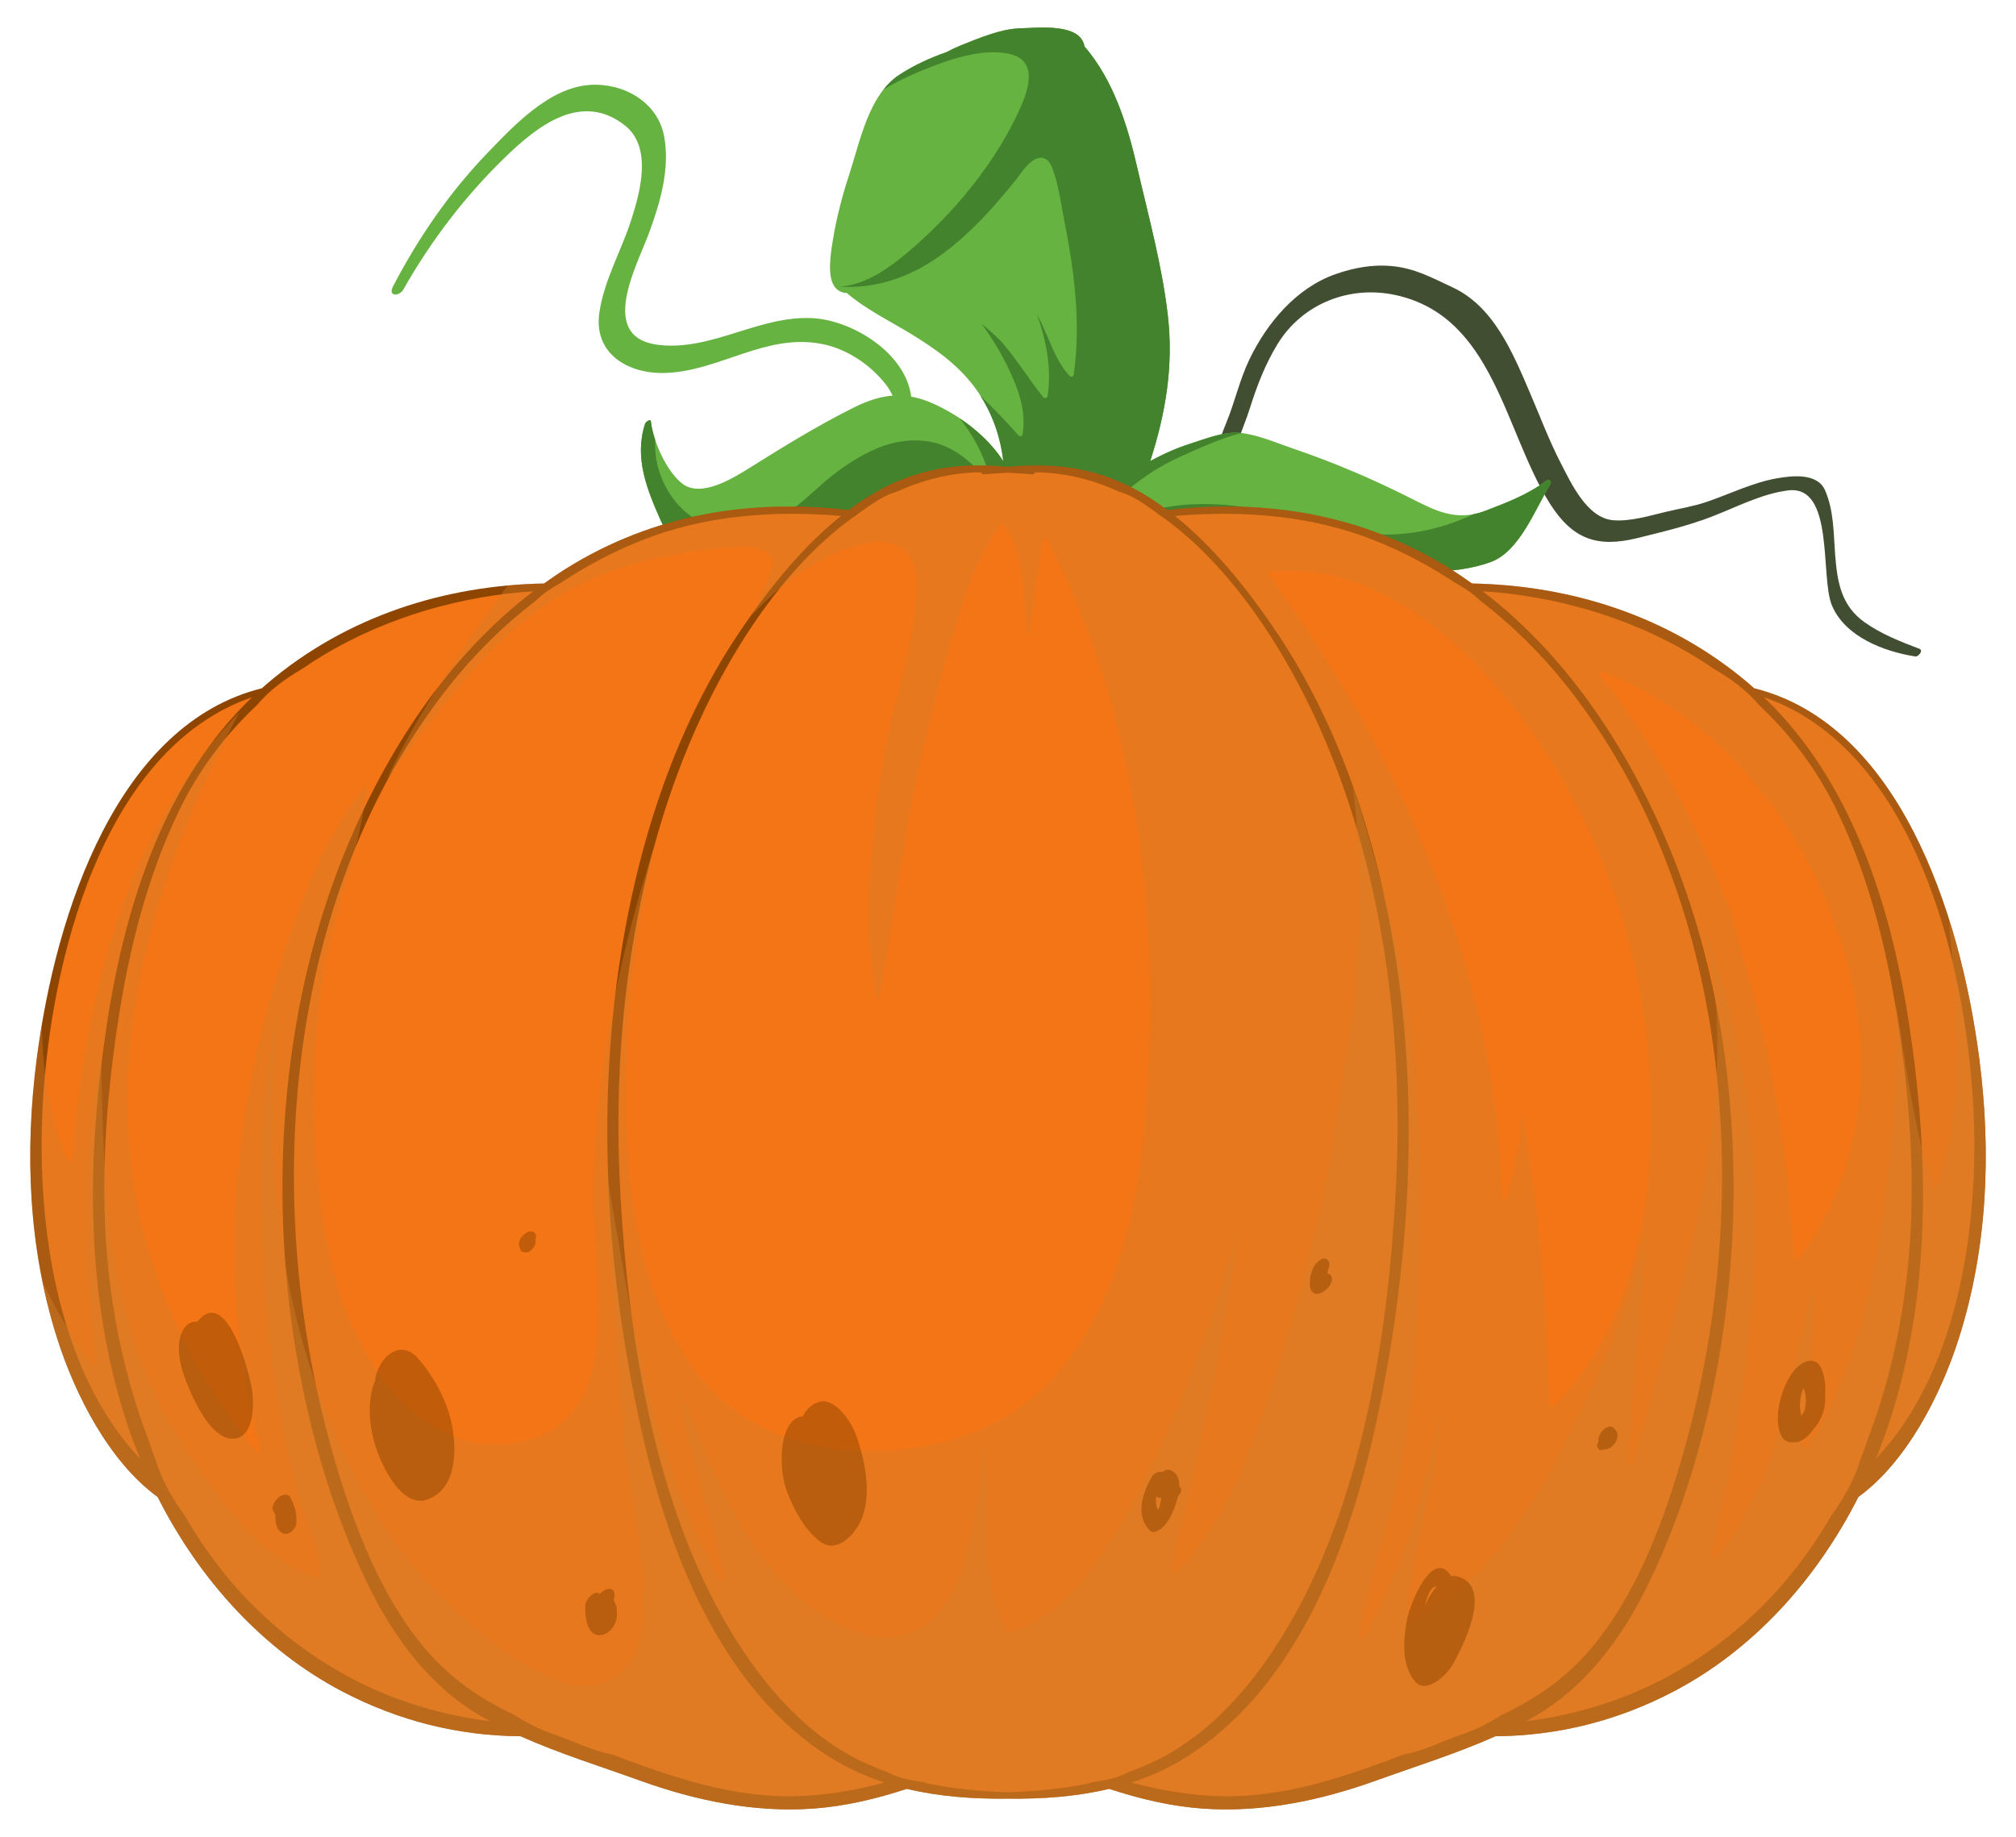 <?xml version="1.0" encoding="utf-8"?>
<!-- Generator: Adobe Illustrator 27.5.0, SVG Export Plug-In . SVG Version: 6.00 Build 0)  -->
<svg version="1.1" id="Layer_1" xmlns="http://www.w3.org/2000/svg" xmlns:xlink="http://www.w3.org/1999/xlink" x="0px" y="0px"
	 viewBox="0 0 270.907 246.846" style="enable-background:new 0 0 270.907 246.846;" xml:space="preserve">
<g>
	<path style="fill:#66B341;" d="M131.835,67.087c-3.066-1.134-6.689-0.936-9.503-2.655c-1.933-1.182-0.292-4.452,0.045-6.254
		c0.279-1.494,0.212-3.051,0.097-4.555c-0.458-5.924-7.684-10.504-13.114-10.858c-7.249-0.474-13.73,4.464-20.918,3.574
		c-8.18-1.015-2.843-10.645-1.233-15.02c1.497-4.071,2.848-8.621,2.04-12.984c-0.862-4.649-5.469-7.203-9.938-6.927
		c-5.5,0.343-10.295,5.499-13.841,9.184c-5.085,5.28-9.288,11.421-12.667,17.914c-0.701,1.349,0.839,1.384,1.415,0.369
		c3.685-6.505,8.23-12.463,13.593-17.676c4.378-4.255,10.256-8.931,16.116-4.381c3.782,2.935,2.108,8.965,0.901,12.727
		c-1.335,4.16-3.668,8.135-4.291,12.488c-0.801,5.617,4.028,8.271,8.945,8.081c7.25-0.281,13.366-5.302,20.837-3.92
		c3.377,0.624,6.549,2.732,8.661,5.394c2.636,3.319,1.36,7.275,0.655,10.97c-1.064,5.559,8.353,5.559,11.661,5.708
		C131.735,68.286,132.41,67.301,131.835,67.087z"/>
	<path style="fill:#424E32;" d="M257.946,87.192c-2.577-0.985-5.096-1.96-7.37-3.563c-3.168-2.231-3.69-5.447-3.969-9.058
		c-0.227-2.942-0.162-5.937-1.357-8.683c-1.029-2.362-4.412-1.968-6.414-1.625c-3.21,0.55-6.378,2.11-9.447,3.163
		c-1.779,0.613-3.732,0.927-5.564,1.361c-2.184,0.521-4.793,1.321-7.07,1.118c-3.494-0.315-5.609-4.938-7-7.633
		c-1.629-3.152-2.867-6.48-4.266-9.735c-2.259-5.252-4.807-11.382-10.304-13.928c-2.794-1.295-5.033-2.565-8.186-2.858
		c-2.563-0.24-5.092,0.234-7.504,1.076c-5.29,1.845-9.228,6.552-11.591,11.451c-1.332,2.763-1.961,5.749-3.13,8.562
		c-1.224,2.945-1.979,5.842-1.711,9.044c0.139,1.647,2.591-0.358,2.518-1.541c-0.22-3.593,1.377-6.292,2.408-9.579
		c0.927-2.953,2.036-5.811,3.647-8.465c3.351-5.517,9.723-7.999,15.915-6.646c13.221,2.891,14.588,18.313,20.721,28.014
		c3.022,4.776,6.335,5.975,11.737,4.643c3.372-0.832,6.829-1.653,10.068-2.906c3.313-1.28,6.649-3.056,10.2-3.501
		c6.289-0.788,4.282,11.617,5.898,15.46c1.776,4.226,7.033,6.203,11.195,6.849C257.802,88.28,258.489,87.4,257.946,87.192z"/>
	<g>
		<g>
			<path style="fill:#66B341;" d="M207.697,64.657c-2.386,1.803-5.272,2.896-8.047,3.962c-3.969,1.522-6.718,0.03-10.249-1.751
				c-5.071-2.56-10.34-4.793-15.718-6.618c-2.306-0.783-4.662-1.846-7.092-2.088c-2.087-0.209-4.674,0.828-6.616,1.446
				c-1.886,0.603-3.689,1.409-5.415,2.358l0.01-0.027c2.09-6.49,3.143-12.813,2.354-19.608c-0.781-6.722-2.604-13.311-4.124-19.893
				c-1.313-5.689-3.184-11.687-7.071-16.2c-0.527-3.175-6.191-2.498-8.747-2.427c-2.5,0.07-5.531,1.354-7.819,2.268
				c-0.688,0.277-1.362,0.597-2.022,0.945c-2.248,0.784-4.398,1.783-6.323,3.048c-4.104,2.7-5.265,9.022-6.689,13.35
				c-0.948,2.881-1.711,5.807-2.2,8.8c-0.265,1.617-0.903,5.146,0.387,6.501c0.439,0.461,0.945,0.639,1.478,0.651
				c2.506,2.159,5.805,3.779,8.561,5.456c3.491,2.126,6.803,4.475,9.111,7.91c1.957,2.909,2.977,6.028,3.359,9.233
				c-2.112-3.29-5.52-5.893-8.998-7.544c-4.048-1.922-7.195-1.611-11.126,0.35c-4.739,2.363-9.394,5.223-13.881,8.036
				c-2.233,1.398-6.582,4.15-9.142,2.169c-2.121-1.641-3.931-5.755-4.2-8.302c-0.056-0.53-0.731,0.056-0.805,0.289
				c-1.47,4.578,0.288,8.876,2.17,13.085c2.104,4.701,5.565,7.664,10.749,8.123c5.175,0.459,10.903-2.117,15.447-4.25
				c5.138-2.409,14.038-9.246,19.506-4.111c0.032,0.031,0.068,0.045,0.106,0.05c-0.392,2.788-1.071,5.568-1.859,8.265
				c-0.367,1.034-0.542,2.086-0.096,3.175c0.629,1.529,4.617,1.775,5.942,1.861c2.456,0.164,4.878-0.555,6.912-1.903
				c1.274-0.846,1.732-2.449,2.157-3.891c0.376-0.586,0.737-1.18,1.085-1.781c1.538-1.217,3.2-2.064,5.226-2.658
				c3.883-1.138,7.52-0.179,11.333,0.738c5.641,1.357,11.419,2.271,17.209,2.672c5.663,0.393,12.341,1.165,17.774-0.824
				c3.886-1.423,6.012-7.224,7.961-10.38C208.634,64.594,208.145,64.319,207.697,64.657z"/>
			<path style="fill:#66B341;" d="M115.043,23.344c1.477-4.636,2.674-10.573,7.136-13.182c0.02-0.011,0.04-0.021,0.059-0.033
				c-0.171,0.119-0.344,0.24-0.515,0.358c-0.261,0.182-0.38,0.834,0.07,0.564c1.695-1.017,3.366-2.075,5.091-3.04
				c0.253-0.144,0.509-0.274,0.767-0.401c3.177-1.179,6.558-1.989,9.715-2.422c0.145-0.019,0.33-0.366,0.122-0.346
				c-1.046,0.1-2.11,0.236-3.181,0.408c2.073-0.578,4.013-0.495,6.192-0.443c1.394,0.032,3.046,0.108,3.987,1.337
				c0.84,1.096-0.029,2.984-0.41,4.064c-1.497,4.235-4.503,8.289-7.393,11.668c-3.221,3.766-6.785,7.057-10.77,10.001
				c-3.338,2.467-7.061,5.03-10.983,6.438C110.327,39.966,114.489,25.085,115.043,23.344z"/>
			<path style="fill:#66B341;" d="M202.822,72.416c-2.521,3.365-7.614,3.039-11.387,2.968c-6.228-0.118-12.376-0.681-18.539-1.559
				c-5.893-0.84-15.005-3.907-21.245-1.252c-1.521,1.147-3.522,2.157-4.312,3.972c-0.077,0.179-0.143,0.361-0.206,0.546
				c0.038-0.036,0.075-0.071,0.111-0.108c-0.064,0.163-0.126,0.326-0.186,0.491c-0.03,0.052-0.061,0.101-0.091,0.15
				c-0.241,0.824-0.464,1.649-1.042,2.285c-0.289,0.396-0.643,0.759-1.13,1.059c-1.461,0.902-3.292,1.082-4.968,1.1
				c-1.511,0.014-2.925-0.253-4.358-0.693c-2.747-0.844-1.94-3.828-1.299-5.742c0.03-0.089,0.016-0.133-0.017-0.155
				c0.53-1.916,0.95-3.833,1.23-5.749c-0.086-0.142-0.173-0.28-0.267-0.416c-0.11-0.161-0.224-0.32-0.335-0.48
				c-0.002,0.027-0.004,0.055-0.007,0.082c-2.505-2.602-7.165-1.762-10.164-0.676c-5.145,1.86-9.698,5.108-14.868,7.001
				c-5.527,2.026-11.971,3.323-16.749-0.964c-1.937-1.737-3.177-4.467-4.144-6.826c-1.161-2.831-2.195-5.499-1.88-8.397
				c0.691,2.818,2.374,6.602,4.623,7.43c3.701,1.364,8.248-2.104,11.214-3.918c2.243-1.37,4.57-2.595,6.832-3.934
				c3.036-1.797,6.155-3.968,9.696-4.536c5.108-0.821,11.958,4.364,15.035,8.552c0.477,0.428,0.938,0.876,1.366,1.354
				c-0.105-3.358-0.8-6.701-2.357-10.007c-1.762-3.74-4.79-6.332-8.181-8.574c-3.292-2.179-7.243-3.82-10.476-6.165
				c0.802-0.213,1.61-0.651,2.299-0.988c2.67-1.303,5.189-3.021,7.627-4.713c4.663-3.235,8.67-7.137,12.412-11.377
				c3.537-4.008,7.14-9.03,8.539-14.247c0.077-0.283,0.122-0.547,0.149-0.793c3.312,4.587,4.936,10.467,6.192,15.828
				c1.407,6.004,2.955,12.024,3.867,18.128c1.061,7.1,0.138,14.364-2.008,21.299c-2.037,1.188-3.958,2.577-5.756,4.099
				c-0.036,0.03-0.059,0.066-0.078,0.104c2.835-1.928,5.941-3.86,9.167-4.915c2.496-1.021,5.099-1.789,7.785-2.267
				c2.644-0.472,5.656,1.203,8.114,1.996c3.116,1.005,6.153,2.259,9.156,3.562c4.275,1.853,9.202,5.559,13.988,5.657
				c2.065,0.043,4.352-1.285,6.204-2.056c1.454-0.603,2.874-1.293,4.204-2.127C205.395,68.477,204.236,70.526,202.822,72.416z"/>
			<path style="fill:#44832D;" d="M207.697,64.657c-2.386,1.803-5.272,2.896-8.047,3.962c-0.568,0.218-1.108,0.367-1.633,0.47
				c-3.913,1.859-8.214,2.864-12.627,2.728c-6.752-0.208-13.051-3.183-19.749-3.88c-3.629-0.378-7.38-0.292-10.917,0.675
				c-1.737,0.477-3.381,1.063-4.903,2.035c-1.119,0.717-2.199,1.345-3.528,1.542c-0.329,0.049-0.513-0.274-0.311-0.534
				c3.293-4.259,7.618-8.046,12.559-10.252c2.592-1.156,5.396-2.479,8.267-3.21c-0.072-0.009-0.144-0.023-0.217-0.03
				c-2.087-0.209-4.674,0.828-6.616,1.446c-1.886,0.603-3.689,1.409-5.415,2.358l0.01-0.027c2.09-6.49,3.143-12.813,2.354-19.608
				c-0.781-6.722-2.604-13.311-4.124-19.893c-1.313-5.689-3.184-11.687-7.071-16.2c-0.527-3.175-6.191-2.498-8.747-2.427
				c-2.5,0.07-5.531,1.354-7.819,2.268c-0.688,0.277-1.362,0.597-2.022,0.945c-2.248,0.784-4.398,1.783-6.323,3.048
				c-0.805,0.53-1.495,1.204-2.098,1.97c1.64-1.011,3.398-1.845,5.167-2.566c3.423-1.395,7.719-2.97,11.485-2.293
				c3.96,0.712,3.057,4.306,1.815,7.134c-3.297,7.511-9.187,14.569-15.467,19.803c-2.398,1.999-5.259,3.995-8.452,4.356
				c-0.153,0.018-0.308,0.03-0.465,0.041c5.107,0.344,9.975-1.436,14.16-4.626c2.456-1.869,4.675-4.036,6.715-6.349
				c0.925-1.047,1.827-2.113,2.701-3.203c0.738-0.92,1.434-2.094,2.423-2.764c1.191-0.808,2.144-0.258,2.618,1.025
				c0.872,2.36,1.196,5.049,1.682,7.51c1.314,6.665,2.149,13.512,1.179,20.279c-0.036,0.242-0.385,0.302-0.535,0.142
				c-1.843-1.973-2.6-4.613-3.745-6.999c-0.211-0.44-0.439-0.87-0.673-1.3c1.312,3.608,2.012,7.464,1.436,11.034
				c-0.037,0.229-0.39,0.317-0.534,0.141c-1.854-2.265-3.375-4.789-5.263-7.027c-0.92-1.088-1.992-1.985-3.071-2.877
				c1.305,1.787,2.478,3.678,3.449,5.647c1.393,2.833,2.634,6.026,2.063,9.231c-0.042,0.231-0.386,0.315-0.535,0.141
				c-1.626-1.888-3.384-3.647-5.161-5.39c1.79,2.798,2.748,5.78,3.113,8.842c-1.467-2.285-3.564-4.229-5.871-5.762
				c1.832,2.293,3.257,4.895,3.977,7.752c0.074,0.29-0.318,0.569-0.533,0.311c-1.951-2.341-4.446-4.432-7.544-4.945
				c-2.639-0.438-5.327,0.099-7.731,1.24c-2.585,1.229-4.933,2.906-7.051,4.824c-2.025,1.833-4.093,3.71-6.63,4.817
				c-4.773,2.085-10.169,0.908-13.215-3.54c-1.431-2.09-2.226-4.498-2.194-7.042c0.002-0.146,0.001-0.335,0.004-0.545
				c-0.287-0.863-0.484-1.694-0.559-2.402c-0.056-0.53-0.731,0.056-0.805,0.289c-1.47,4.578,0.288,8.876,2.17,13.085
				c2.104,4.701,5.565,7.664,10.749,8.123c5.175,0.459,10.903-2.117,15.447-4.25c5.138-2.409,14.038-9.246,19.506-4.111
				c0.032,0.031,0.068,0.045,0.106,0.05c-0.08,0.569-0.18,1.138-0.282,1.706c0.871-0.928,1.907-1.691,3.047-2.207
				c0.234-0.107,0.454,0.022,0.482,0.275c0.46,4.223-1.157,9.979,2.143,13.359c0.046,0.049,0.068,0.1,0.081,0.151
				c1.935-0.146,3.806-0.811,5.429-1.888c1.274-0.846,1.732-2.449,2.157-3.891c0.376-0.586,0.737-1.18,1.085-1.781
				c1.538-1.217,3.2-2.064,5.226-2.658c3.883-1.138,7.52-0.179,11.333,0.738c5.641,1.357,11.419,2.271,17.209,2.672
				c5.663,0.393,12.341,1.165,17.774-0.824c3.886-1.423,6.012-7.224,7.961-10.38C208.634,64.594,208.145,64.319,207.697,64.657z"/>
			<path style="opacity:0.4;fill:#44832D;" d="M141.008,7.846c-0.208,5.351-2.126,10.418-4.497,15.179
				c2.546-3.307,4.209-7.257,7.074-10.345c0.153-0.166,0.382-0.093,0.502,0.063c5.822,7.618,8.045,17.485,8.326,26.919
				c0.281,9.402-1.122,19-4.469,27.814c2.578-1.535,5.077-3.461,7.095-5.759c-0.16,0.084-0.322,0.162-0.48,0.249l0.01-0.027
				c2.09-6.49,3.143-12.813,2.354-19.608c-0.781-6.722-2.604-13.311-4.124-19.893c-1.313-5.689-3.184-11.687-7.071-16.2
				c-0.36-2.17-3.119-2.54-5.646-2.535C140.947,4.809,141.063,6.432,141.008,7.846z"/>
		</g>
		<path style="opacity:0.4;fill:#44832D;" d="M135.324,70.692c-1.136-1.772-2.993-3.171-4.794-4.095
			c-2.658-1.367-5.449-1.619-8.354-0.902c-2.594,0.641-5.198,1.636-7.502,2.999c-1.954,1.156-3.717,2.571-5.586,3.85
			c-3.705,2.531-7.724,3.773-12.234,3.175c-1.841-0.244-3.67-0.708-5.343-1.469c2.021,2.243,4.678,3.628,8.08,3.93
			c5.175,0.459,10.903-2.117,15.447-4.25c5.138-2.409,14.038-9.246,19.506-4.111c0.032,0.031,0.068,0.045,0.106,0.05
			c-0.08,0.569-0.18,1.138-0.282,1.706C134.667,71.258,134.99,70.968,135.324,70.692z"/>
	</g>
	<g>
		<g>
			<path style="fill:#8D4500;" d="M265.976,142.289c-2.575-19.94-10.977-45.001-30.252-49.8c-0.262-0.233-0.522-0.467-0.79-0.693
				c-10.676-9.055-23.869-13.139-37.126-13.388c-0.971-0.692-1.952-1.366-2.963-1.998c-11.861-7.404-24.864-9.378-37.987-7.87
				c-0.888-0.665-1.795-1.293-2.728-1.871c-6.107-3.785-12.102-4.553-18.676-3.932c-6.576-0.621-12.57,0.146-18.677,3.932
				c-0.933,0.578-1.84,1.206-2.728,1.871c-13.124-1.508-26.126,0.466-37.987,7.87c-1.01,0.632-1.992,1.306-2.962,1.998
				c-13.258,0.249-26.45,4.333-37.127,13.388c-0.268,0.227-0.528,0.46-0.79,0.693c-19.274,4.799-27.675,29.859-30.251,49.8
				C3.3,154.909,3.837,167.72,7.667,179.8c2.392,7.543,6.976,16.604,13.515,21.354c5.678,11.221,14.212,20.559,24.754,26.103
				c7.712,4.054,15.802,5.996,24.015,6.053c5.194,2.32,10.719,4.036,15.938,5.919c7.538,2.72,15.435,4.369,23.377,3.804
				c4.271-0.305,8.473-1.304,12.59-2.654c4.428,1.06,9.015,1.372,13.597,1.316c4.582,0.056,9.169-0.257,13.595-1.316
				c4.12,1.351,8.32,2.35,12.592,2.654c7.943,0.565,15.84-1.084,23.376-3.804c5.221-1.883,10.746-3.599,15.94-5.919
				c8.211-0.057,16.301-1.999,24.014-6.053c10.543-5.544,19.077-14.882,24.755-26.103c6.538-4.751,11.122-13.811,13.513-21.354
				C267.068,167.72,267.608,154.909,265.976,142.289z"/>
			<path style="fill:#F47515;" d="M5.854,146.691c1.475-20.449,9.041-46.47,28.021-53c-11.553,11.054-16.966,27.369-19.49,43.798
				c-2.765,17.99-2.999,36.737,2.776,54.058c0.509,1.524,1.079,3.02,1.686,4.497C7.496,184.101,4.629,163.654,5.854,146.691z"/>
			<path style="fill:#F47515;" d="M56.463,229.306c-7.889-2.353-15.252-6.682-21.451-12.576c-3.991-3.793-7.354-8.193-10.153-12.997
				c-1.649-2.335-3.141-4.818-3.964-7.621c-0.344-0.837-0.653-1.691-0.917-2.56c-3.086-7.97-4.918-16.586-5.625-25.211
				c-0.797-9.725-0.132-19.554,1.229-29.178c1.483-10.471,3.902-20.683,8.41-30.08c2.696-5.621,6.313-10.376,10.538-14.335
				c1.665-1.995,3.768-3.511,5.958-4.794c8.27-5.716,18.019-9.028,27.639-10.176c1.179-0.14,2.362-0.245,3.543-0.323
				C60.868,87.666,52.7,99.626,47.085,112.71c-6.52,15.188-9.363,32.126-9.117,48.896c0.254,17.413,4.044,36.206,11.583,51.535
				c3.519,7.153,8.343,13.508,14.886,17.357c0.464,0.273,0.934,0.536,1.409,0.795C62.672,230.923,59.523,230.218,56.463,229.306z"/>
			<path style="fill:#F47515;" d="M106.644,241.374c-8.405,0.159-16.538-2.627-24.421-5.63c-0.021-0.001-0.041,0.006-0.064,0.001
				c-1.746-0.344-3.385-0.978-5.04-1.674c-1.592-0.67-3.26-1.141-4.829-1.867c-1.105-0.514-2.171-1.1-3.197-1.757
				c-4.39-2.103-8.473-4.757-11.986-8.919c-5.873-6.96-9.465-16.253-12.096-25.212c-10.17-34.631-6.932-75.932,15.32-104.086
				c3.468-4.389,7.414-8.272,11.729-11.559c0.188-0.191,0.382-0.377,0.591-0.551c0.854-0.707,1.742-1.263,2.648-1.761
				c3.4-2.263,6.992-4.17,10.733-5.67c8.611-3.457,17.869-4.132,26.984-3.354c-5.087,4.064-9.414,9.423-13.169,14.891
				c-9.436,13.736-14.668,30.574-16.928,47.541c-2.647,19.877-1.13,40.244,3.121,59.704c3.682,16.855,10.495,34.439,24.302,43.892
				c2.711,1.855,5.567,3.204,8.518,4.168C114.872,240.602,110.812,241.297,106.644,241.374z"/>
			<path style="fill:#F47515;" d="M147.548,239.37c-0.319,0.067-0.64,0.123-0.962,0.155c0.03,0.014,0.063,0.024,0.095,0.037
				c-3.681,0.814-7.449,1.158-11.228,1.275c-3.782-0.117-7.547-0.462-11.228-1.275c0.031-0.013,0.063-0.023,0.096-0.037
				c-0.323-0.032-0.644-0.088-0.962-0.155c-1.417-0.232-2.828-0.513-4.103-1.243c-1.221-0.436-2.431-0.928-3.623-1.508
				c-7.919-3.854-13.994-11.221-18.504-19.238c-9.467-16.828-12.854-38.623-13.823-58.153c-0.961-19.294,1.437-39.136,8.375-56.927
				c4.675-11.99,12.526-25.298,22.986-32.809c0.014,0.002,0.028,0.004,0.043,0.006c0.619-0.484,1.253-0.945,1.902-1.393
				c1.227-0.844,2.485-1.638,3.866-2.013c3.059-1.41,6.297-2.316,9.71-2.562c0.539-0.039,1.078-0.053,1.618-0.065
				c0.073,0.145,0.216,0.292,0.333,0.282c1.102-0.091,2.207-0.166,3.314-0.224c1.107,0.058,2.212,0.133,3.314,0.224
				c0.116,0.01,0.259-0.137,0.331-0.282c0.54,0.013,1.08,0.026,1.619,0.065c3.412,0.246,6.649,1.152,9.708,2.562
				c1.382,0.375,2.64,1.169,3.866,2.013c0.649,0.447,1.284,0.908,1.903,1.393c0.014-0.002,0.028-0.004,0.042-0.006
				c10.461,7.511,18.312,20.818,22.987,32.809c6.938,17.791,9.337,37.633,8.376,56.927c-0.971,19.53-4.356,41.325-13.824,58.153
				c-4.511,8.018-10.585,15.385-18.504,19.238c-1.191,0.58-2.401,1.072-3.623,1.508C150.376,238.857,148.963,239.138,147.548,239.37
				z"/>
			<path style="fill:#F47515;" d="M198.617,232.204c-1.57,0.727-3.237,1.197-4.828,1.867c-1.655,0.696-3.295,1.33-5.041,1.674
				c-0.023,0.005-0.043-0.002-0.064-0.001c-7.883,3.003-16.016,5.789-24.422,5.63c-4.168-0.077-8.228-0.772-12.215-1.843
				c2.95-0.964,5.807-2.313,8.517-4.168c13.808-9.452,20.62-27.037,24.301-43.892c4.252-19.46,5.769-39.827,3.121-59.704
				c-2.259-16.967-7.491-33.805-16.926-47.541c-3.757-5.468-8.084-10.826-13.169-14.891c9.114-0.777,18.373-0.103,26.983,3.354
				c3.742,1.5,7.333,3.407,10.733,5.67c0.906,0.498,1.794,1.054,2.649,1.761c0.209,0.174,0.402,0.359,0.59,0.551
				c4.315,3.286,8.262,7.17,11.729,11.559c22.253,28.154,25.492,69.455,15.321,104.086c-2.631,8.959-6.224,18.252-12.096,25.212
				c-3.512,4.162-7.596,6.816-11.986,8.919C200.788,231.105,199.723,231.69,198.617,232.204z"/>
			<path style="fill:#F47515;" d="M250.012,196.111c-0.824,2.803-2.317,5.286-3.964,7.621c-2.798,4.804-6.163,9.204-10.154,12.997
				c-6.197,5.894-13.562,10.224-21.451,12.576c-3.059,0.912-6.209,1.617-9.38,1.987c0.473-0.259,0.943-0.521,1.407-0.795
				c6.543-3.85,11.368-10.204,14.886-17.357c7.538-15.329,11.328-34.122,11.583-51.535c0.247-16.77-2.597-33.708-9.117-48.896
				c-5.616-13.084-13.784-25.044-24.586-33.255c1.182,0.078,2.363,0.184,3.543,0.323c9.62,1.147,19.369,4.46,27.64,10.176
				c2.19,1.283,4.293,2.799,5.958,4.794c4.224,3.959,7.841,8.714,10.538,14.335c4.508,9.397,6.925,19.609,8.409,30.08
				c1.362,9.624,2.028,19.453,1.23,29.178c-0.707,8.625-2.54,17.241-5.625,25.211C250.663,194.42,250.355,195.274,250.012,196.111z"
				/>
			<path style="fill:#F47515;" d="M252.06,196.044c0.604-1.477,1.176-2.973,1.685-4.497c5.774-17.32,5.541-36.067,2.777-54.058
				c-2.526-16.429-7.938-32.744-19.492-43.798c18.98,6.53,26.546,32.551,28.022,53C266.275,163.654,263.411,184.101,252.06,196.044z
				"/>
		</g>
		<path style="opacity:0.4;fill:#D47D2C;" d="M265.976,142.289c-2.575-19.94-10.977-45.001-30.252-49.8
			c-0.262-0.233-0.522-0.467-0.79-0.693c-10.676-9.055-23.869-13.139-37.126-13.388c-0.971-0.692-1.952-1.366-2.963-1.998
			c-11.861-7.404-24.864-9.378-37.987-7.87c-0.888-0.665-1.795-1.293-2.728-1.871c-6.107-3.785-12.102-4.553-18.676-3.932
			c-6.576-0.621-12.57,0.146-18.677,3.932c-0.933,0.578-1.84,1.206-2.728,1.871c-13.124-1.508-26.126,0.466-37.987,7.87
			c-1.01,0.632-1.992,1.306-2.962,1.998c-1.634,0.031-3.267,0.121-4.896,0.271c-5.999,8.256-11.833,16.716-16.191,25.941
			c6.447-8.278,12.478-17.246,21.211-23.271c4.883-3.37,9.959-5.306,15.71-6.479c2.762-0.563,5.563-1.053,8.379-1.241
			c1.706-0.113,4.163-0.405,5.711,0.558c1.083,0.677,0.806,1.782,0.46,2.846c-0.629,1.936-1.518,3.793-2.421,5.62
			c3.834-4.174,8.491-7.666,13.976-9.308c2.355-0.705,5.139-1.01,6.879,1.081c1.999,2.405,1.275,6.389,0.841,9.178
			c-0.712,4.575-1.971,9.03-3.052,13.524c-1.036,4.315-1.663,8.646-2.132,13.056c-0.861,8.092-1.544,16.674,0.449,24.663
			c2.253-12.062,3.511-24.323,6.491-36.244c1.275-5.102,2.577-10.24,4.135-15.264c1.378-4.444,2.996-8.955,5.773-12.738
			c0.142-0.193,0.415-0.216,0.552,0c2.898,4.565,2.445,10.095,3.229,15.264c0.703-4.415,1.087-8.876,1.94-13.269
			c0.052-0.271,0.462-0.314,0.585-0.077c11.377,22.063,14.874,47.455,13.564,72.019c-0.631,11.81-2.258,24.524-8.482,34.839
			c-2.833,4.692-6.663,8.824-11.508,11.476c-5.175,2.836-11.11,4.021-16.979,4.129c-9.045,0.162-17.72-2.971-23.43-10.211
			c-5.682-7.2-8.092-16.48-9.134-25.442c-1.214-10.439-0.707-21.042,0.674-31.437c0.637-4.794,1.466-9.586,2.533-14.322
			c-1.14,3.543-2.205,7.112-3.138,10.717c-2.447,9.453-4.129,19.106-4.775,28.857c-0.246,3.685-0.439,7.376-0.208,11.066
			c0.182,2.886,0.428,5.767,0.513,8.656c0.157,5.332,0.205,11.897-3.087,16.428c-3.259,4.483-9.891,5.752-15.014,4.191
			c-5.769-1.754-10.102-6.464-13.039-11.561c-3.549-6.155-5.109-12.816-6.051-19.805c-1.319-9.784-1.232-19.796,0.023-29.581
			c1.185-9.245,5.381-17.898,6.089-27.21c-4.229,5.233-7.137,11.482-9.422,17.768c-2.376,6.536-4.301,13.301-5.751,20.104
			c-3.627,17.005-3.608,34.652,0.851,51.502c0.077,0.288-0.323,0.569-0.535,0.309c-1.129-1.388-2.231-2.799-3.275-4.253
			c-10.006-13.936-15.065-30.547-13.883-47.717c1.148-16.681,7.17-32.564,14.867-47.275c-15.347,15.643-20.802,38.8-22.415,60.023
			c-0.022,0.28-0.457,0.479-0.596,0.161c-2.46-5.688-3.418-12.009-3.489-18.332c-0.269,1.578-0.506,3.141-0.703,4.671
			C3.3,154.909,3.837,167.72,7.667,179.8c2.392,7.543,6.976,16.604,13.515,21.354c5.678,11.221,14.212,20.559,24.754,26.103
			c7.712,4.054,15.802,5.996,24.015,6.053c5.194,2.32,10.719,4.036,15.938,5.919c7.538,2.72,15.435,4.369,23.377,3.804
			c4.271-0.305,8.473-1.304,12.59-2.654c4.428,1.06,9.015,1.372,13.597,1.316c4.582,0.056,9.169-0.257,13.595-1.316
			c4.12,1.351,8.32,2.35,12.592,2.654c7.943,0.565,15.84-1.084,23.376-3.804c5.221-1.883,10.746-3.599,15.94-5.919
			c8.211-0.057,16.301-1.999,24.014-6.053c10.543-5.544,19.077-14.882,24.755-26.103c6.538-4.751,11.122-13.811,13.513-21.354
			C267.068,167.72,267.608,154.909,265.976,142.289z M221.837,152.186c-0.284,13.145-3.45,27.189-13.072,36.751
			c-0.201,0.199-0.539,0.052-0.545-0.227c-0.286-13.234-1.428-26.323-3.689-39.263c-0.31,3.888-0.936,7.743-2.076,11.538
			c-0.105,0.349-0.619,0.279-0.627-0.084c-0.724-30.336-13.585-59.38-31.283-83.587c-0.158-0.216,0.063-0.457,0.276-0.48
			c10.091-1.068,19.298,4.378,26.279,11.207c7.182,7.028,12.85,15.611,16.976,24.751
			C219.579,124.98,222.126,138.843,221.837,152.186z M241.739,169.056c-0.192,0.259-0.565,0.167-0.595-0.162
			c-0.713-7.846-1.399-15.717-2.87-23.466c-1.202-6.338-2.91-12.611-4.56-18.849c-0.293-1.107-0.594-2.226-0.905-3.346
			c-4.384-11.646-9.988-22.813-17.783-32.428c-0.178-0.22-0.021-0.661,0.312-0.533c5.104,1.939,9.82,4.812,13.954,8.379
			C248.575,115.282,257.987,147.249,241.739,169.056z"/>
		<path style="opacity:0.4;fill:#D47D2C;" d="M265.976,142.289c-0.783-6.061-2.108-12.591-4.109-18.883
			c0.502,5.794,1.006,11.594,1.018,17.411c0.013,6.239-0.374,12.673-2.574,18.572c-0.111,0.294-0.516,0.314-0.618,0
			c-2.54-7.898-3.555-16.186-4.898-24.372c0.124,5.219-0.102,10.441-0.464,15.724c-0.528,7.7-1.554,15.498-3.275,23.023
			c-1.675,7.323-4.083,14.619-8.359,20.862c-0.172,0.252-0.599,0.174-0.596-0.162c0.058-7.215,2.152-14.379,1.488-21.591
			c-3.079,12.526-4.589,26.285-13.088,36.521c-0.218,0.263-0.602-0.021-0.534-0.311c3.759-16.044,6.343-32.536,5.781-49.06
			c-0.421-12.431-2.672-24.673-7.041-36.222c6.308,23.803-3.301,49.88-9.311,72.985c-0.09,0.344-0.65,0.28-0.629-0.084
			c0.614-10.393,1.91-20.79,2.455-31.2c-1.357,5.977-3.241,11.851-5.775,17.555c-3.088,6.951-6.335,13.887-10.591,20.212
			c-3.971,5.899-8.817,11.654-15.335,14.805c-0.201,0.099-0.497-0.015-0.48-0.275c0.632-9.728,4.189-19.016,4.725-28.727
			c-2.357,10.653-4.856,21.343-10.522,30.806c-0.194,0.323-0.653,0.102-0.585-0.246c1.452-7.407,3.874-14.573,5.468-21.947
			c1.581-7.323,2.088-14.958,2.467-22.431c0.497-9.777,0.427-19.554-0.273-29.32c-0.357-5.01-0.87-10.018-1.772-14.959
			c-0.675-3.689-1.692-7.252-2.608-10.878c-1.206-4.767-2.505-9.518-4.071-14.179c-0.019-0.057-0.039-0.113-0.059-0.17
			c0.208,1.771,0.383,3.546,0.512,5.325c0.71,9.692,0.38,19.423-1.154,29.023c-1.563,9.795-2.88,19.678-5.406,29.285
			c-2.018,7.677-4.269,15.443-6.969,22.908c-2.48,6.855-5.571,13.843-10.854,19.021c-0.234,0.23-0.604-0.002-0.533-0.31
			c3.137-13.699,6.53-27.295,8.425-41.238c0.256-1.883,0.502-3.766,0.74-5.653c-1.913,7.556-4.357,14.975-7.222,22.163
			c-2.691,6.756-5.677,13.54-9.492,19.746c-3.363,5.468-7.725,11.35-14.114,13.366c-0.132,0.042-0.294-0.024-0.36-0.148
			c-4.234-7.772-2.023-17.219-3.129-25.754c-0.264,3.136-0.581,6.269-1.108,9.371c-0.786,4.615-1.878,9.745-4.822,13.526
			c-2.714,3.482-6.766,4.484-10.9,2.991c-13.708-4.947-18.906-20.194-24.063-32.605c0.801,8.625,4.363,16.7,5.93,25.192
			c0.063,0.341-0.399,0.581-0.584,0.246c-9.515-17.148-12.002-36.43-15.339-55.437c0.181,8.251,0.855,16.478,1.56,24.702
			c0.366,4.271,0.62,8.559,1.026,12.827c0.273,2.888,0.816,5.743,1.272,8.604c0.539,3.37,1.06,6.768,1.193,10.183
			c0.111,2.885,0.1,6.064-1.038,8.775c-1.759,4.188-5.621,5.459-9.809,4.104c-5.159-1.672-9.677-5.298-13.628-8.908
			c-3.655-3.34-6.99-6.937-9.725-11.07c-13.616-20.57-17.552-46.513-14.712-71.121c-2.063,9.439-2.606,19.246-2.347,28.894
			c0.224,8.355,0.819,16.76,2.194,25.011c0.691,4.152,1.56,8.275,2.719,12.323c1.012,3.535,2.784,6.895,2.888,10.633
			c0.006,0.199-0.209,0.376-0.404,0.31c-5.542-1.936-9.819-6.602-13.281-11.156c-3.908-5.141-7.427-10.739-9.815-16.751
			c-5.338-13.424-5.622-27.758-5.862-41.994c-2.848,13.507-2.187,27.497-0.685,41.144c0.039,0.348-0.432,0.39-0.596,0.161
			c-2.504-3.514-4.714-7.263-6.597-11.172c0.518,2.536,1.159,5.05,1.945,7.532c2.392,7.543,6.976,16.604,13.515,21.354
			c5.678,11.221,14.212,20.559,24.754,26.103c7.712,4.054,15.802,5.996,24.015,6.053c5.194,2.32,10.719,4.036,15.938,5.919
			c7.538,2.72,15.435,4.369,23.377,3.804c4.271-0.305,8.473-1.304,12.59-2.654c4.428,1.06,9.015,1.372,13.597,1.316
			c4.582,0.056,9.169-0.257,13.595-1.316c4.12,1.351,8.32,2.35,12.592,2.654c7.943,0.565,15.84-1.084,23.376-3.804
			c5.221-1.883,10.746-3.599,15.94-5.919c8.211-0.057,16.301-1.999,24.014-6.053c10.543-5.544,19.077-14.882,24.755-26.103
			c6.538-4.751,11.122-13.811,13.513-21.354C267.068,167.72,267.608,154.909,265.976,142.289z"/>
		<path style="fill:#F47515;" d="M73.246,84.158c-16.096,11.282-22.479,31.328-25.882,49.739c-0.352,1.91,2.318,0.532,2.61-0.593
			c2.25-8.645,4.24-17.359,7.67-25.636c3.383-8.16,8.813-16.89,15.951-22.311C74.184,84.911,74.138,83.532,73.246,84.158z"/>
		<path style="fill:#F47515;" d="M44.696,89.894c-6.985,6.163-13.422,13.304-17.274,21.904c-3.862,8.624-6.386,18.424-6.435,27.906
			c-0.006,1.194,1.628-0.316,1.754-0.853c2.006-8.531,3.026-17.043,6.238-25.283c3.417-8.771,9.314-16.507,16.084-22.941
			C45.53,90.183,45.339,89.327,44.696,89.894z"/>
		<path style="fill:#F47515;" d="M107.79,80.81c-3.31,5.129-7.066,9.861-9.603,15.451c-2.474,5.455-4.511,11.773-4.967,17.768
			c-0.135,1.755,2.075,0.472,2.327-0.531c1.402-5.541,2.794-11.12,4.879-16.452c2.206-5.644,5.874-10.577,8.762-15.872
			C109.92,79.832,108.397,79.867,107.79,80.81z"/>
		<path style="fill:#F47515;" d="M199.289,96.427c-0.814-2.402-3.021-4.652-4.71-6.517c-1.938-2.139-4.452-3.327-6.788-4.948
			c-0.729-0.507-1.99,1.049-1.336,1.649c1.879,1.723,3.986,3.164,5.711,5.055c1.835,2.012,3.025,5.145,5.304,6.667
			C198.427,98.969,199.575,97.271,199.289,96.427z"/>
		<path style="opacity:0.5;fill:#8D4500;" d="M33.919,187.114c-0.217-2.003-3.354-14.563-7.383-9.515
			c-0.85-0.059-1.616,0.313-2.125,1.512c-1.098,2.587,0.389,6.208,1.48,8.56c0.894,1.92,2.885,5.624,5.317,5.659
			C34.134,193.37,34.111,188.886,33.919,187.114z"/>
		<path style="opacity:0.5;fill:#8D4500;" d="M39.07,201.374c-0.024-0.156-0.087-0.294-0.228-0.382
			c-0.205-0.127-0.295-0.146-0.538-0.15c-0.83-0.014-2.056,1.46-1.555,2.266c0.091,0.147,0.175,0.292,0.26,0.438
			c-0.037,0.941,0.071,2.02,0.969,2.49c0.792,0.415,1.811-0.602,1.85-1.388C39.887,203.5,39.664,202.359,39.07,201.374z"/>
		<path style="opacity:0.5;fill:#8D4500;" d="M60.83,192.025c-0.54-3.393-2.413-6.945-4.686-9.516
			c-2.193-2.481-4.784-0.487-5.562,2.106c-0.083,0.278-0.137,0.576-0.179,0.881c-1.021,2.561-0.859,5.555-0.122,8.263
			c0.671,2.457,3.48,9.116,7.231,7.709C61.218,200.077,61.358,195.34,60.83,192.025z"/>
		<path style="opacity:0.5;fill:#8D4500;" d="M82.873,216.086c-0.009-0.438-0.485-0.896-0.367-1.265
			c0.181-0.566,0.097-1.38-0.687-1.312c-0.444,0.039-0.888,0.327-1.216,0.699c-0.652-0.684-1.896,0.758-1.942,1.414
			c-0.104,1.462,0.159,4.566,2.317,4.056c1.11-0.263,1.884-1.507,1.926-2.597C82.916,216.746,82.879,216.421,82.873,216.086z"/>
		<path style="opacity:0.5;fill:#8D4500;" d="M71.772,165.617c-0.335-0.25-0.805-0.13-1.121,0.087
			c-0.519,0.356-1.155,1.126-0.846,1.807c-0.111-0.245,0.022,0.06,0.056,0.158c0.006,0.02,0.025,0.04,0.037,0.062
			c0.015,0.323,0.156,0.522,0.528,0.542c0.104,0.004,0.208,0.01,0.313,0.017c0.434,0.021,0.877-0.474,1.065-0.807
			c0.156-0.275,0.237-0.597,0.123-0.878C72.055,166.265,72.086,165.847,71.772,165.617z"/>
		<path style="opacity:0.5;fill:#8D4500;" d="M114.955,192.632c-0.606-1.615-2.642-4.655-4.638-4.299
			c-1.149,0.206-1.926,0.993-2.452,2.014c-0.526-0.014-1.067,0.23-1.605,0.896c-1.715,2.118-1.377,7.017-0.466,9.309
			c0.943,2.369,2.266,4.916,4.301,6.521c2.251,1.775,4.558-0.644,5.513-2.575C117.297,201.082,116.212,195.985,114.955,192.632z"/>
		<path style="opacity:0.5;fill:#8D4500;" d="M158.675,199.973c-0.049-0.1-0.124-0.151-0.209-0.175
			c0.029-0.977-0.239-1.904-1.243-2.25c-0.374-0.127-0.751,0.029-1.08,0.289c-0.337-0.184-1.006,0.038-1.351,0.605
			c-1.28,2.115-2.292,5.397-0.168,7.305c0.184,0.166,0.492,0.141,0.702,0.059c1.553-0.607,2.34-2.611,2.787-4.081
			c0.061-0.2,0.122-0.422,0.176-0.657c0.052-0.064,0.101-0.132,0.158-0.194C158.64,200.659,158.818,200.257,158.675,199.973z
			 M155.372,201.083c0.157,0.137,0.38,0.212,0.689,0.192c-0.031,0.272-0.095,0.541-0.129,0.721c-0.061,0.32-0.171,0.634-0.289,0.941
			C155.331,202.403,155.279,201.747,155.372,201.083z"/>
		<path style="opacity:0.5;fill:#8D4500;" d="M178.905,171.48c-0.113-0.227-0.3-0.312-0.507-0.316
			c0.006-0.101,0.013-0.203,0.016-0.304c0.068-0.322,0.204-0.64,0.217-0.968c0.01-0.235-0.066-0.423-0.211-0.517
			c-0.059-0.115-0.154-0.21-0.296-0.247c-0.347-0.09-0.691,0.13-0.943,0.338c-0.901,0.743-1.195,2.043-1.16,3.161
			c0.013,0.378,0.129,0.829,0.443,1.072c0.568,0.439,1.376-0.063,1.802-0.465C178.686,172.84,179.21,172.087,178.905,171.48z"/>
		<path style="opacity:0.5;fill:#8D4500;" d="M195.817,211.823c-0.271-0.069-0.538-0.069-0.801-0.02
			c-2.496-3.933-5.639,3.789-6.012,6.166c-0.414,2.626-0.674,5.899,1.183,8.02c1.49,1.702,4.211-0.921,4.953-2.203
			C196.541,221.367,200.779,213.118,195.817,211.823z M193.057,213.17c-0.71,0.84-1.27,1.888-1.585,2.658
			C191.8,214.359,192.313,213.13,193.057,213.17z"/>
		<path style="opacity:0.5;fill:#8D4500;" d="M216.739,191.819c-0.368-0.316-0.946,0.017-1.236,0.272
			c-0.271,0.24-0.573,0.654-0.656,1.069c-0.05,0.182-0.07,0.365-0.048,0.55c0,0,0,0.001,0,0.002
			c-0.094,0.169-0.157,0.346-0.165,0.523c-0.012,0.166,0.028,0.317,0.136,0.44c0.057,0.072,0.125,0.124,0.205,0.15
			c0.188,0.07,0.396,0.022,0.591-0.082c0.245,0.044,0.536-0.036,0.778-0.183c0.604-0.369,1.027-1.04,1.01-1.753
			C217.342,192.352,217.055,192.091,216.739,191.819z"/>
		<path style="opacity:0.5;fill:#8D4500;" d="M245.239,187.64c0.118-1.187,0.017-2.385-0.401-3.531
			c-0.784-2.146-2.841-1.162-3.855,0.187c-1.251,1.665-2.034,4.064-2.08,6.123c-0.038,1.632,0.434,3.599,2.052,3.386
			c1.036,0.106,1.991-0.729,2.682-1.682c1.022-1.142,1.636-2.64,1.643-4.18C245.279,187.819,245.263,187.725,245.239,187.64z
			 M242.454,186.73c0.175,0.419,0.187,0.934,0.217,1.382c0.015,0.214-0.031,0.743-0.126,1.301c-0.143,0.309-0.295,0.611-0.498,0.845
			c-0.044-0.251-0.089-0.502-0.134-0.754c-0.097-0.563-0.03-1.126,0.049-1.685c0.061-0.426,0.214-0.882,0.393-1.321
			C242.39,186.575,242.425,186.652,242.454,186.73z"/>
	</g>
</g>
</svg>
